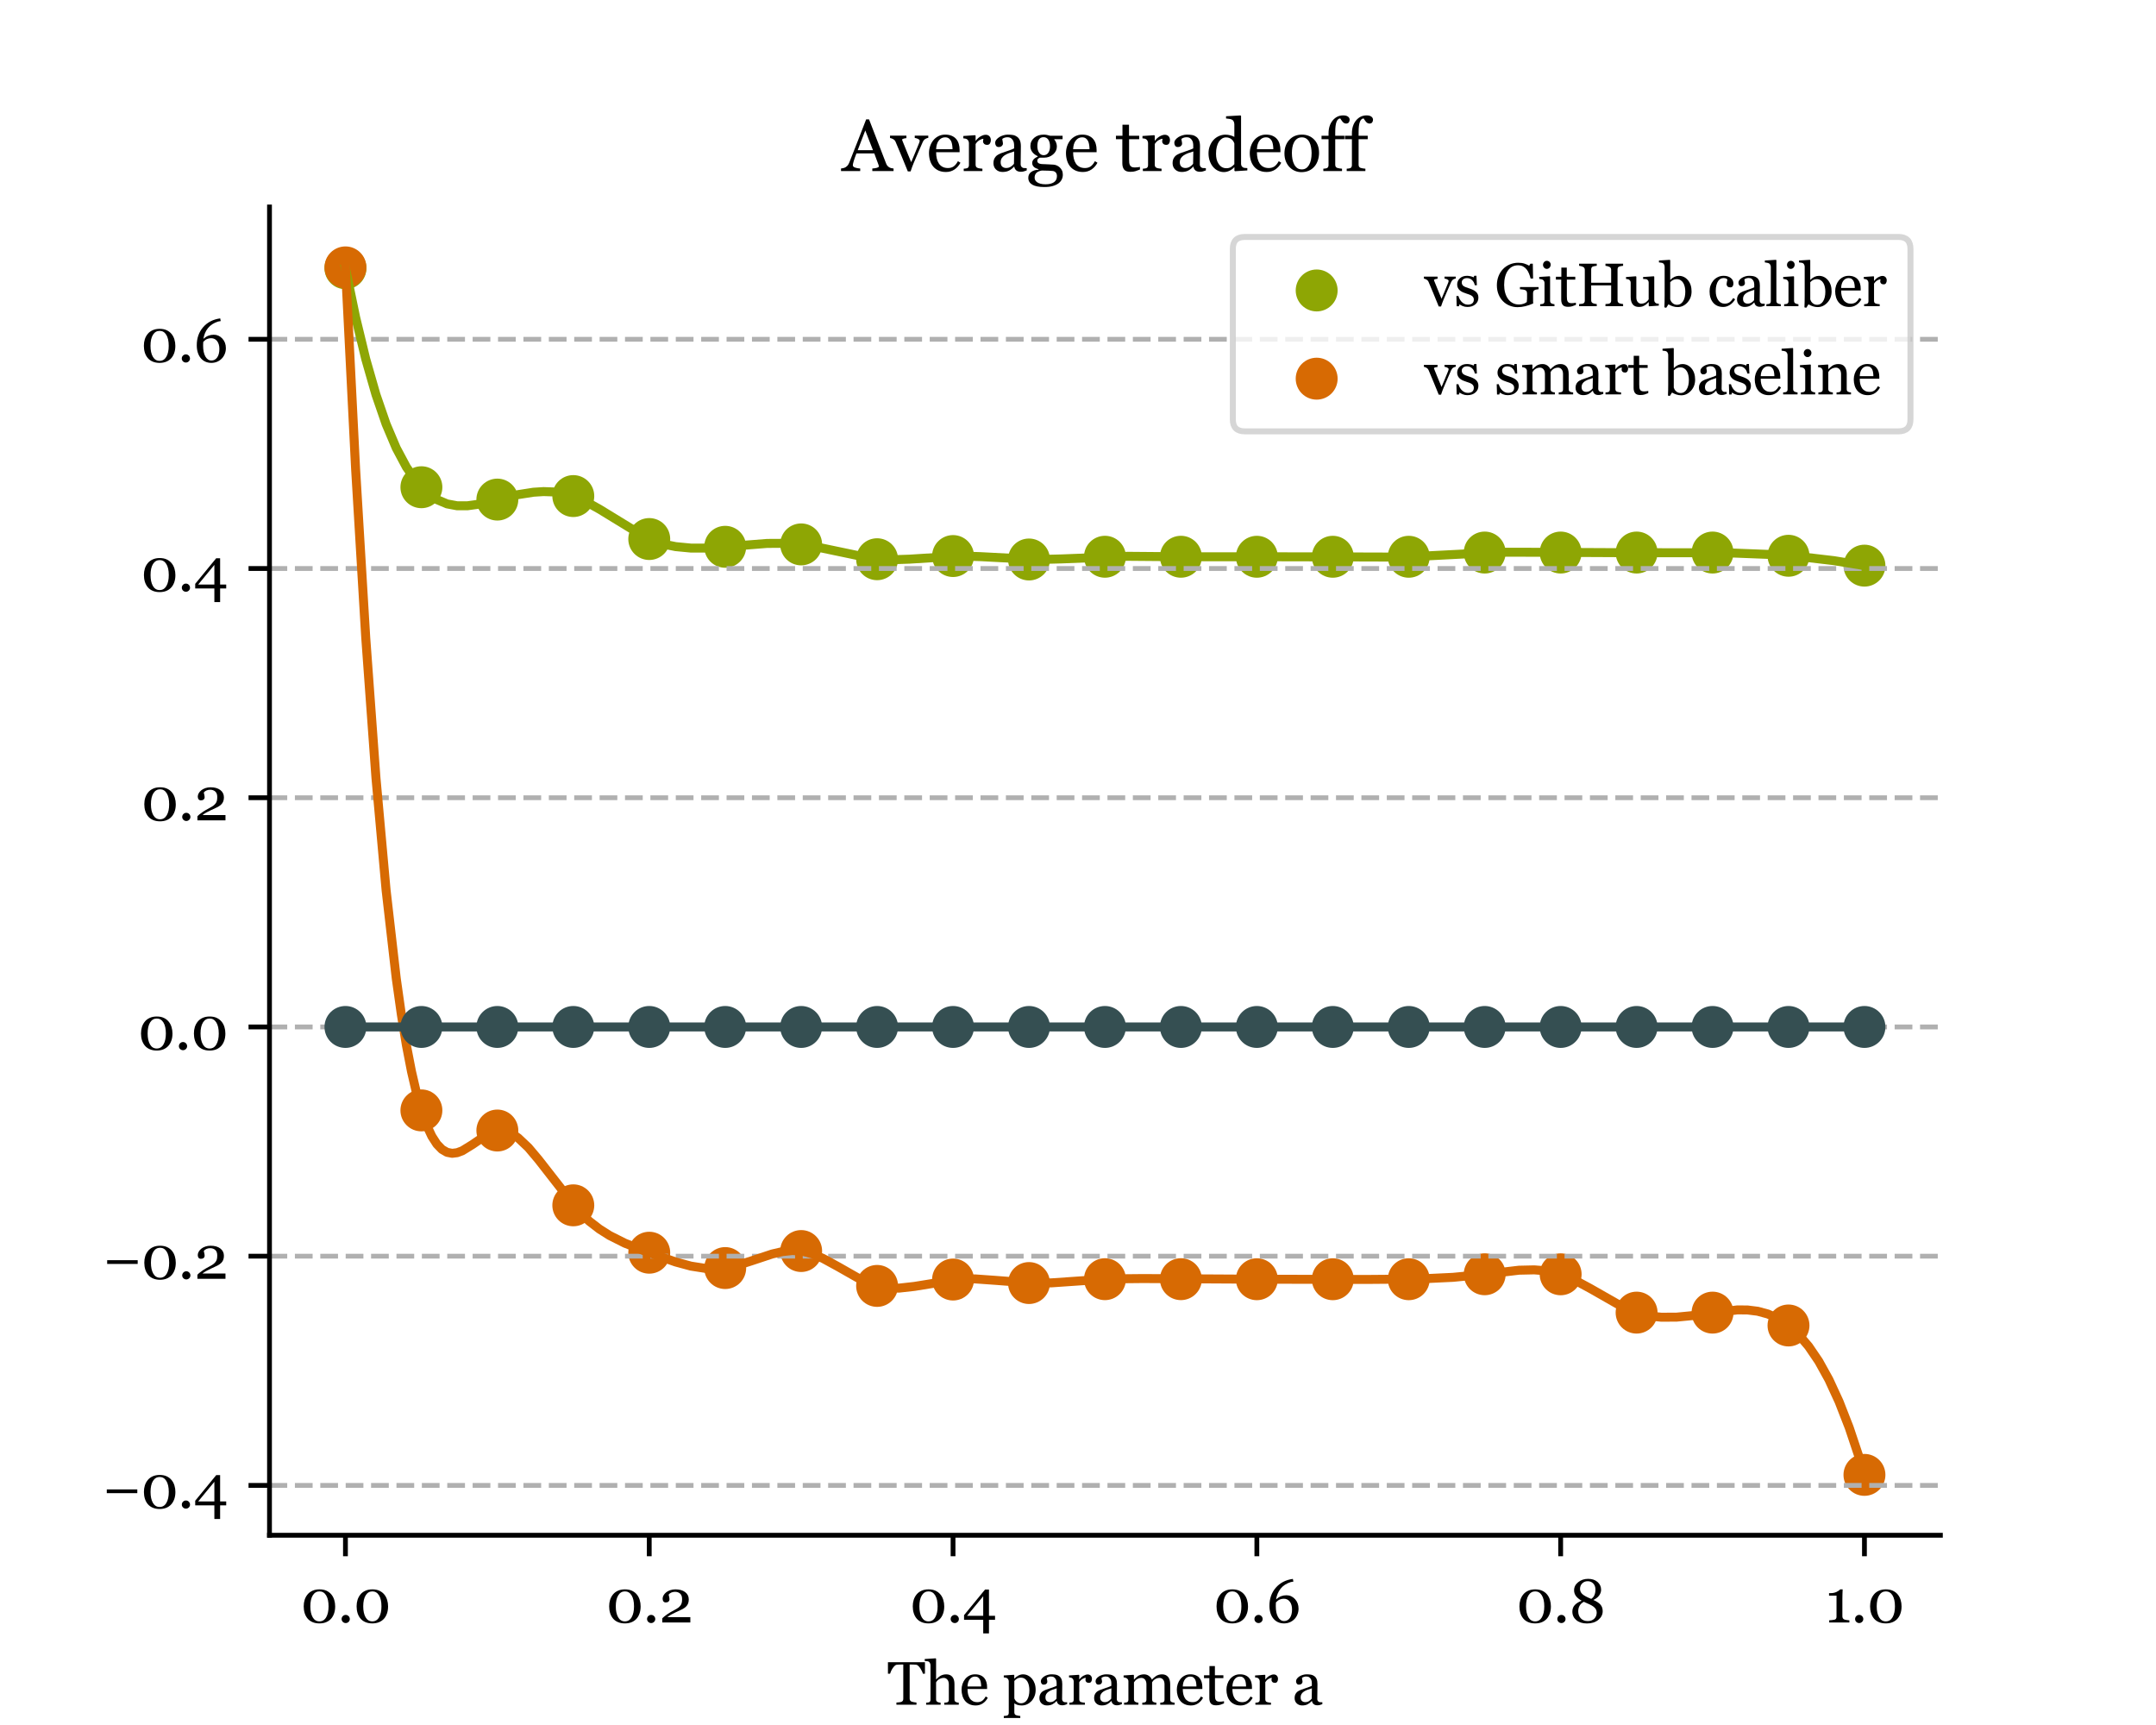 <?xml version="1.0" encoding="utf-8" standalone="no"?>
<!DOCTYPE svg PUBLIC "-//W3C//DTD SVG 1.1//EN"
  "http://www.w3.org/Graphics/SVG/1.1/DTD/svg11.dtd">
<svg xmlns:xlink="http://www.w3.org/1999/xlink" width="360pt" height="288pt" viewBox="0 0 360 288" xmlns="http://www.w3.org/2000/svg" version="1.1">
 <defs>
  <style type="text/css">*{stroke-linejoin: round; stroke-linecap: butt}</style>
 </defs>
 <g id="figure_1">
  <g id="patch_1">
   <path d="M 0 288 
L 360 288 
L 360 0 
L 0 0 
z
" style="fill: #ffffff"/>
  </g>
  <g id="axes_1">
   <g id="patch_2">
    <path d="M 45 256.32 
L 324 256.32 
L 324 34.56 
L 45 34.56 
z
" style="fill: #ffffff"/>
   </g>
   <g id="PathCollection_1">
    <defs>
     <path id="m7dd0642863" d="M 0 3 
C 0.796 3 1.559 2.684 2.121 2.121 
C 2.684 1.559 3 0.796 3 0 
C 3 -0.796 2.684 -1.559 2.121 -2.121 
C 1.559 -2.684 0.796 -3 0 -3 
C -0.796 -3 -1.559 -2.684 -2.121 -2.121 
C -2.684 -1.559 -3 -0.796 -3 0 
C -3 0.796 -2.684 1.559 -2.121 2.121 
C -1.559 2.684 -0.796 3 0 3 
z
" style="stroke: #8ea604"/>
    </defs>
    <g clip-path="url(#p9bdb9677fe)">
     <use xlink:href="#m7dd0642863" x="57.682" y="44.787" style="fill: #8ea604; stroke: #8ea604"/>
     <use xlink:href="#m7dd0642863" x="70.364" y="81.346" style="fill: #8ea604; stroke: #8ea604"/>
     <use xlink:href="#m7dd0642863" x="83.045" y="83.409" style="fill: #8ea604; stroke: #8ea604"/>
     <use xlink:href="#m7dd0642863" x="95.727" y="82.822" style="fill: #8ea604; stroke: #8ea604"/>
     <use xlink:href="#m7dd0642863" x="108.409" y="89.995" style="fill: #8ea604; stroke: #8ea604"/>
     <use xlink:href="#m7dd0642863" x="121.091" y="91.292" style="fill: #8ea604; stroke: #8ea604"/>
     <use xlink:href="#m7dd0642863" x="133.773" y="90.89" style="fill: #8ea604; stroke: #8ea604"/>
     <use xlink:href="#m7dd0642863" x="146.455" y="93.367" style="fill: #8ea604; stroke: #8ea604"/>
     <use xlink:href="#m7dd0642863" x="159.136" y="92.836" style="fill: #8ea604; stroke: #8ea604"/>
     <use xlink:href="#m7dd0642863" x="171.818" y="93.41" style="fill: #8ea604; stroke: #8ea604"/>
     <use xlink:href="#m7dd0642863" x="184.5" y="92.953" style="fill: #8ea604; stroke: #8ea604"/>
     <use xlink:href="#m7dd0642863" x="197.182" y="92.953" style="fill: #8ea604; stroke: #8ea604"/>
     <use xlink:href="#m7dd0642863" x="209.864" y="92.956" style="fill: #8ea604; stroke: #8ea604"/>
     <use xlink:href="#m7dd0642863" x="222.545" y="92.956" style="fill: #8ea604; stroke: #8ea604"/>
     <use xlink:href="#m7dd0642863" x="235.227" y="92.956" style="fill: #8ea604; stroke: #8ea604"/>
     <use xlink:href="#m7dd0642863" x="247.909" y="92.251" style="fill: #8ea604; stroke: #8ea604"/>
     <use xlink:href="#m7dd0642863" x="260.591" y="92.251" style="fill: #8ea604; stroke: #8ea604"/>
     <use xlink:href="#m7dd0642863" x="273.273" y="92.251" style="fill: #8ea604; stroke: #8ea604"/>
     <use xlink:href="#m7dd0642863" x="285.955" y="92.251" style="fill: #8ea604; stroke: #8ea604"/>
     <use xlink:href="#m7dd0642863" x="298.636" y="92.789" style="fill: #8ea604; stroke: #8ea604"/>
     <use xlink:href="#m7dd0642863" x="311.318" y="94.437" style="fill: #8ea604; stroke: #8ea604"/>
    </g>
   </g>
   <g id="PathCollection_2">
    <defs>
     <path id="m700a8c6291" d="M 0 3 
C 0.796 3 1.559 2.684 2.121 2.121 
C 2.684 1.559 3 0.796 3 0 
C 3 -0.796 2.684 -1.559 2.121 -2.121 
C 1.559 -2.684 0.796 -3 0 -3 
C -0.796 -3 -1.559 -2.684 -2.121 -2.121 
C -2.684 -1.559 -3 -0.796 -3 0 
C -3 0.796 -2.684 1.559 -2.121 2.121 
C -1.559 2.684 -0.796 3 0 3 
z
" style="stroke: #d76a03"/>
    </defs>
    <g clip-path="url(#p9bdb9677fe)">
     <use xlink:href="#m700a8c6291" x="57.682" y="44.64" style="fill: #d76a03; stroke: #d76a03"/>
     <use xlink:href="#m700a8c6291" x="70.364" y="185.388" style="fill: #d76a03; stroke: #d76a03"/>
     <use xlink:href="#m700a8c6291" x="83.045" y="188.748" style="fill: #d76a03; stroke: #d76a03"/>
     <use xlink:href="#m700a8c6291" x="95.727" y="201.237" style="fill: #d76a03; stroke: #d76a03"/>
     <use xlink:href="#m700a8c6291" x="108.409" y="209.148" style="fill: #d76a03; stroke: #d76a03"/>
     <use xlink:href="#m700a8c6291" x="121.091" y="211.71" style="fill: #d76a03; stroke: #d76a03"/>
     <use xlink:href="#m700a8c6291" x="133.773" y="208.869" style="fill: #d76a03; stroke: #d76a03"/>
     <use xlink:href="#m700a8c6291" x="146.455" y="214.691" style="fill: #d76a03; stroke: #d76a03"/>
     <use xlink:href="#m700a8c6291" x="159.136" y="213.627" style="fill: #d76a03; stroke: #d76a03"/>
     <use xlink:href="#m700a8c6291" x="171.818" y="214.212" style="fill: #d76a03; stroke: #d76a03"/>
     <use xlink:href="#m700a8c6291" x="184.5" y="213.567" style="fill: #d76a03; stroke: #d76a03"/>
     <use xlink:href="#m700a8c6291" x="197.182" y="213.565" style="fill: #d76a03; stroke: #d76a03"/>
     <use xlink:href="#m700a8c6291" x="209.864" y="213.575" style="fill: #d76a03; stroke: #d76a03"/>
     <use xlink:href="#m700a8c6291" x="222.545" y="213.575" style="fill: #d76a03; stroke: #d76a03"/>
     <use xlink:href="#m700a8c6291" x="235.227" y="213.575" style="fill: #d76a03; stroke: #d76a03"/>
     <use xlink:href="#m700a8c6291" x="247.909" y="212.746" style="fill: #d76a03; stroke: #d76a03"/>
     <use xlink:href="#m700a8c6291" x="260.591" y="212.752" style="fill: #d76a03; stroke: #d76a03"/>
     <use xlink:href="#m700a8c6291" x="273.273" y="219.151" style="fill: #d76a03; stroke: #d76a03"/>
     <use xlink:href="#m700a8c6291" x="285.955" y="219.151" style="fill: #d76a03; stroke: #d76a03"/>
     <use xlink:href="#m700a8c6291" x="298.636" y="221.297" style="fill: #d76a03; stroke: #d76a03"/>
     <use xlink:href="#m700a8c6291" x="311.318" y="246.24" style="fill: #d76a03; stroke: #d76a03"/>
    </g>
   </g>
   <g id="matplotlib.axis_1">
    <g id="xtick_1">
     <g id="line2d_1">
      <defs>
       <path id="m2fae2309b6" d="M 0 0 
L 0 3.5 
" style="stroke: #000000; stroke-width: 0.8"/>
      </defs>
      <g>
       <use xlink:href="#m2fae2309b6" x="57.682" y="256.32" style="stroke: #000000; stroke-width: 0.8"/>
      </g>
     </g>
     <g id="text_1">
      <!-- 0.0 -->
      <g transform="translate(50.197 270.879) scale(0.1 -0.1)">
       <defs>
        <path id="Georgia-30" d="M 3209 2919 
Q 3409 2678 3507 2354 
Q 3606 2031 3606 1678 
Q 3606 1253 3484 917 
Q 3363 581 3150 359 
Q 2931 131 2631 15 
Q 2331 -100 1963 -100 
Q 1559 -100 1243 34 
Q 928 169 731 403 
Q 525 647 423 973 
Q 322 1300 322 1678 
Q 322 2050 420 2362 
Q 519 2675 728 2928 
Q 928 3172 1243 3312 
Q 1559 3453 1966 3453 
Q 2394 3453 2700 3309 
Q 3006 3166 3209 2919 
z
M 2916 1678 
Q 2916 2422 2661 2831 
Q 2406 3241 1969 3241 
Q 1525 3241 1269 2831 
Q 1013 2422 1013 1678 
Q 1013 972 1258 542 
Q 1503 113 1963 113 
Q 2422 113 2669 542 
Q 2916 972 2916 1678 
z
" transform="scale(0.016)"/>
        <path id="Georgia-2e" d="M 1297 359 
Q 1297 184 1170 60 
Q 1044 -63 869 -63 
Q 694 -63 567 60 
Q 441 184 441 359 
Q 441 534 567 661 
Q 694 788 869 788 
Q 1044 788 1170 661 
Q 1297 534 1297 359 
z
" transform="scale(0.016)"/>
       </defs>
       <use xlink:href="#Georgia-30"/>
       <use xlink:href="#Georgia-2e" x="61.377"/>
       <use xlink:href="#Georgia-30" x="88.33"/>
      </g>
     </g>
    </g>
    <g id="xtick_2">
     <g id="line2d_2">
      <g>
       <use xlink:href="#m2fae2309b6" x="108.409" y="256.32" style="stroke: #000000; stroke-width: 0.8"/>
      </g>
     </g>
     <g id="text_2">
      <!-- 0.2 -->
      <g transform="translate(101.2 270.879) scale(0.1 -0.1)">
       <defs>
        <path id="Georgia-32" d="M 3272 0 
L 344 0 
L 344 425 
Q 428 522 578 642 
Q 728 763 934 903 
Q 1059 988 1234 1088 
Q 1409 1188 1631 1306 
Q 1878 1438 2011 1538 
Q 2144 1638 2253 1784 
Q 2325 1881 2369 2026 
Q 2413 2172 2413 2441 
Q 2413 2831 2203 3014 
Q 1994 3197 1666 3197 
Q 1463 3197 1281 3117 
Q 1100 3038 1009 2897 
Q 1031 2797 1064 2659 
Q 1097 2522 1097 2391 
Q 1097 2272 998 2180 
Q 900 2088 706 2088 
Q 550 2088 465 2195 
Q 381 2303 381 2484 
Q 381 2653 475 2823 
Q 569 2994 744 3138 
Q 916 3278 1169 3365 
Q 1422 3453 1716 3453 
Q 2356 3453 2732 3167 
Q 3109 2881 3109 2403 
Q 3109 2175 3042 1987 
Q 2975 1800 2825 1656 
Q 2659 1497 2437 1383 
Q 2216 1269 1759 1066 
Q 1488 944 1253 811 
Q 1019 678 869 553 
L 3272 553 
L 3272 0 
z
" transform="scale(0.016)"/>
       </defs>
       <use xlink:href="#Georgia-30"/>
       <use xlink:href="#Georgia-2e" x="61.377"/>
       <use xlink:href="#Georgia-32" x="88.33"/>
      </g>
     </g>
    </g>
    <g id="xtick_3">
     <g id="line2d_3">
      <g>
       <use xlink:href="#m2fae2309b6" x="159.136" y="256.32" style="stroke: #000000; stroke-width: 0.8"/>
      </g>
     </g>
     <g id="text_3">
      <!-- 0.4 -->
      <g transform="translate(151.895 270.879) scale(0.1 -0.1)">
       <defs>
        <path id="Georgia-34" d="M 3388 281 
L 2753 281 
L 2753 -1141 
L 2153 -1141 
L 2153 281 
L 153 281 
L 153 763 
L 2344 3434 
L 2753 3434 
L 2753 691 
L 3388 691 
L 3388 281 
z
M 2153 691 
L 2153 2738 
L 466 691 
L 2153 691 
z
" transform="scale(0.016)"/>
       </defs>
       <use xlink:href="#Georgia-30"/>
       <use xlink:href="#Georgia-2e" x="61.377"/>
       <use xlink:href="#Georgia-34" x="88.33"/>
      </g>
     </g>
    </g>
    <g id="xtick_4">
     <g id="line2d_4">
      <g>
       <use xlink:href="#m2fae2309b6" x="209.864" y="256.32" style="stroke: #000000; stroke-width: 0.8"/>
      </g>
     </g>
     <g id="text_4">
      <!-- 0.6 -->
      <g transform="translate(202.618 270.879) scale(0.1 -0.1)">
       <defs>
        <path id="Georgia-36" d="M 3359 1441 
Q 3359 1116 3242 831 
Q 3125 547 2928 347 
Q 2700 119 2423 9 
Q 2147 -100 1847 -100 
Q 1500 -100 1219 28 
Q 938 156 741 391 
Q 541 628 431 972 
Q 322 1316 322 1744 
Q 322 2859 986 3625 
Q 1650 4391 2766 4544 
L 2822 4263 
L 2541 4213 
Q 1863 3994 1492 3531 
Q 1122 3069 1013 2409 
Q 1281 2644 1543 2741 
Q 1806 2838 2097 2838 
Q 2619 2838 2989 2438 
Q 3359 2038 3359 1441 
z
M 2681 1356 
Q 2681 1863 2448 2169 
Q 2216 2475 1825 2475 
Q 1591 2475 1389 2387 
Q 1188 2300 1000 2094 
Q 997 2056 990 1920 
Q 984 1784 984 1706 
Q 984 975 1223 561 
Q 1463 147 1853 147 
Q 2225 147 2453 470 
Q 2681 794 2681 1356 
z
" transform="scale(0.016)"/>
       </defs>
       <use xlink:href="#Georgia-30"/>
       <use xlink:href="#Georgia-2e" x="61.377"/>
       <use xlink:href="#Georgia-36" x="88.33"/>
      </g>
     </g>
    </g>
    <g id="xtick_5">
     <g id="line2d_5">
      <g>
       <use xlink:href="#m2fae2309b6" x="260.591" y="256.32" style="stroke: #000000; stroke-width: 0.8"/>
      </g>
     </g>
     <g id="text_5">
      <!-- 0.8 -->
      <g transform="translate(253.193 270.879) scale(0.1 -0.1)">
       <defs>
        <path id="Georgia-38" d="M 3491 1175 
Q 3491 650 3037 272 
Q 2584 -106 1847 -106 
Q 1156 -106 740 241 
Q 325 588 325 1134 
Q 325 1538 570 1808 
Q 816 2078 1297 2266 
Q 900 2488 703 2753 
Q 506 3019 506 3353 
Q 506 3863 939 4206 
Q 1372 4550 1975 4550 
Q 2578 4550 2951 4225 
Q 3325 3900 3325 3409 
Q 3325 3094 3119 2811 
Q 2913 2528 2513 2347 
Q 3031 2125 3261 1856 
Q 3491 1588 3491 1175 
z
M 2734 3444 
Q 2734 3825 2507 4064 
Q 2281 4303 1928 4303 
Q 1575 4303 1350 4073 
Q 1125 3844 1125 3503 
Q 1125 3175 1381 2947 
Q 1638 2719 2294 2459 
Q 2528 2609 2631 2856 
Q 2734 3103 2734 3444 
z
M 2866 1028 
Q 2866 1225 2781 1373 
Q 2697 1522 2538 1644 
Q 2384 1763 2111 1892 
Q 1838 2022 1519 2156 
Q 1219 1994 1078 1742 
Q 938 1491 938 1169 
Q 938 709 1208 426 
Q 1478 144 1928 144 
Q 2359 144 2612 394 
Q 2866 644 2866 1028 
z
" transform="scale(0.016)"/>
       </defs>
       <use xlink:href="#Georgia-30"/>
       <use xlink:href="#Georgia-2e" x="61.377"/>
       <use xlink:href="#Georgia-38" x="88.33"/>
      </g>
     </g>
    </g>
    <g id="xtick_6">
     <g id="line2d_6">
      <g>
       <use xlink:href="#m2fae2309b6" x="311.318" y="256.32" style="stroke: #000000; stroke-width: 0.8"/>
      </g>
     </g>
     <g id="text_6">
      <!-- 1.0 -->
      <g transform="translate(304.753 270.879) scale(0.1 -0.1)">
       <defs>
        <path id="Georgia-31" d="M 2528 0 
L 422 0 
L 422 222 
Q 516 228 714 248 
Q 913 269 988 291 
Q 1084 322 1136 392 
Q 1188 463 1188 603 
L 1188 2797 
L 409 2797 
L 409 3059 
L 581 3059 
Q 919 3059 1186 3184 
Q 1453 3309 1569 3453 
L 1828 3453 
Q 1819 3250 1809 2978 
Q 1800 2706 1800 2491 
L 1800 638 
Q 1800 528 1848 442 
Q 1897 356 1988 316 
Q 2069 281 2253 253 
Q 2438 225 2528 222 
L 2528 0 
z
" transform="scale(0.016)"/>
       </defs>
       <use xlink:href="#Georgia-31"/>
       <use xlink:href="#Georgia-2e" x="42.969"/>
       <use xlink:href="#Georgia-30" x="69.922"/>
      </g>
     </g>
    </g>
    <g id="text_7">
     <!-- The parameter a -->
     <g transform="translate(148.191 284.608) scale(0.1 -0.1)">
      <defs>
       <path id="Georgia-54" d="M 3909 3231 
L 3694 3231 
Q 3666 3344 3592 3498 
Q 3519 3653 3428 3791 
Q 3334 3934 3223 4042 
Q 3113 4150 3009 4166 
Q 2913 4178 2766 4184 
Q 2619 4191 2494 4191 
L 2313 4191 
L 2313 644 
Q 2313 541 2356 455 
Q 2400 369 2509 322 
Q 2566 300 2745 262 
Q 2925 225 3025 222 
L 3025 0 
L 931 0 
L 931 222 
Q 1019 228 1198 247 
Q 1378 266 1447 294 
Q 1550 334 1598 411 
Q 1647 488 1647 616 
L 1647 4191 
L 1466 4191 
Q 1369 4191 1225 4186 
Q 1081 4181 950 4166 
Q 847 4153 736 4042 
Q 625 3931 531 3791 
Q 438 3650 366 3492 
Q 294 3334 266 3231 
L 47 3231 
L 47 4434 
L 3909 4434 
L 3909 3231 
z
" transform="scale(0.016)"/>
       <path id="Georgia-68" d="M 3572 0 
L 2059 0 
L 2059 206 
Q 2131 213 2218 219 
Q 2306 225 2363 244 
Q 2450 272 2492 342 
Q 2534 413 2534 525 
L 2534 2109 
Q 2534 2438 2379 2616 
Q 2225 2794 2003 2794 
Q 1841 2794 1702 2742 
Q 1563 2691 1453 2616 
Q 1347 2538 1290 2459 
Q 1234 2381 1203 2328 
L 1203 556 
Q 1203 450 1245 381 
Q 1288 313 1375 275 
Q 1444 244 1517 228 
Q 1591 213 1678 206 
L 1678 0 
L 166 0 
L 166 206 
Q 238 213 316 220 
Q 394 228 447 244 
Q 534 272 578 342 
Q 622 413 622 525 
L 622 4113 
Q 622 4219 573 4325 
Q 525 4431 447 4484 
Q 391 4525 248 4542 
Q 106 4559 19 4566 
L 19 4766 
L 1159 4838 
L 1203 4791 
L 1203 2641 
L 1216 2641 
Q 1319 2744 1403 2823 
Q 1488 2903 1625 2991 
Q 1744 3066 1905 3116 
Q 2066 3166 2266 3166 
Q 2678 3166 2900 2905 
Q 3122 2644 3122 2153 
L 3122 550 
Q 3122 441 3161 373 
Q 3200 306 3291 269 
Q 3363 241 3420 227 
Q 3478 213 3572 206 
L 3572 0 
z
" transform="scale(0.016)"/>
       <path id="Georgia-65" d="M 2963 725 
Q 2769 356 2444 137 
Q 2119 -81 1697 -81 
Q 1325 -81 1045 50 
Q 766 181 584 406 
Q 403 631 314 931 
Q 225 1231 225 1566 
Q 225 1866 320 2155 
Q 416 2444 600 2675 
Q 778 2897 1042 3033 
Q 1306 3169 1634 3169 
Q 1972 3169 2212 3062 
Q 2453 2956 2603 2772 
Q 2747 2597 2817 2359 
Q 2888 2122 2888 1844 
L 2888 1638 
L 847 1638 
Q 847 1334 905 1087 
Q 963 841 1088 653 
Q 1209 472 1406 367 
Q 1603 263 1875 263 
Q 2153 263 2354 392 
Q 2556 522 2744 859 
L 2963 725 
z
M 2272 1900 
Q 2272 2075 2242 2275 
Q 2213 2475 2147 2609 
Q 2075 2753 1950 2843 
Q 1825 2934 1628 2934 
Q 1300 2934 1083 2661 
Q 866 2388 847 1900 
L 2272 1900 
z
" transform="scale(0.016)"/>
       <path id="Georgia-20" transform="scale(0.016)"/>
       <path id="Georgia-70" d="M 3041 2716 
Q 3225 2497 3326 2208 
Q 3428 1919 3428 1547 
Q 3428 1181 3306 879 
Q 3184 578 2984 366 
Q 2775 150 2519 34 
Q 2263 -81 1975 -81 
Q 1697 -81 1519 -18 
Q 1341 44 1228 128 
L 1203 128 
L 1203 -797 
Q 1203 -909 1247 -984 
Q 1291 -1059 1381 -1094 
Q 1456 -1122 1595 -1148 
Q 1734 -1175 1825 -1178 
L 1825 -1388 
L 103 -1388 
L 103 -1178 
Q 200 -1172 290 -1162 
Q 381 -1153 453 -1131 
Q 547 -1100 584 -1022 
Q 622 -944 622 -838 
L 622 2441 
Q 622 2534 575 2621 
Q 528 2709 453 2763 
Q 397 2800 297 2820 
Q 197 2841 103 2847 
L 103 3050 
L 1153 3119 
L 1197 3081 
L 1197 2734 
L 1222 2728 
Q 1384 2916 1625 3041 
Q 1866 3166 2103 3166 
Q 2391 3166 2630 3044 
Q 2869 2922 3041 2716 
z
M 2531 500 
Q 2656 694 2715 950 
Q 2775 1206 2775 1522 
Q 2775 1753 2725 1993 
Q 2675 2234 2569 2413 
Q 2463 2594 2291 2706 
Q 2119 2819 1878 2819 
Q 1647 2819 1484 2717 
Q 1322 2616 1203 2475 
L 1203 653 
Q 1231 569 1295 478 
Q 1359 388 1438 322 
Q 1534 244 1646 195 
Q 1759 147 1922 147 
Q 2097 147 2259 239 
Q 2422 331 2531 500 
z
" transform="scale(0.016)"/>
       <path id="Georgia-61" d="M 3144 56 
Q 2997 3 2886 -30 
Q 2775 -63 2634 -63 
Q 2391 -63 2245 51 
Q 2100 166 2059 384 
L 2041 384 
Q 1838 159 1605 40 
Q 1372 -78 1044 -78 
Q 697 -78 473 134 
Q 250 347 250 691 
Q 250 869 300 1009 
Q 350 1150 450 1263 
Q 528 1356 656 1429 
Q 784 1503 897 1547 
Q 1038 1600 1467 1744 
Q 1897 1888 2047 1969 
L 2047 2278 
Q 2047 2319 2030 2434 
Q 2013 2550 1956 2653 
Q 1894 2769 1780 2855 
Q 1666 2941 1456 2941 
Q 1313 2941 1189 2892 
Q 1066 2844 1016 2791 
Q 1016 2728 1045 2606 
Q 1075 2484 1075 2381 
Q 1075 2272 976 2181 
Q 878 2091 703 2091 
Q 547 2091 473 2202 
Q 400 2313 400 2450 
Q 400 2594 501 2725 
Q 603 2856 766 2959 
Q 906 3047 1106 3108 
Q 1306 3169 1497 3169 
Q 1759 3169 1954 3133 
Q 2150 3097 2309 2978 
Q 2469 2863 2551 2664 
Q 2634 2466 2634 2153 
Q 2634 1706 2625 1361 
Q 2616 1016 2616 606 
Q 2616 484 2658 412 
Q 2700 341 2788 291 
Q 2834 263 2936 259 
Q 3038 256 3144 256 
L 3144 56 
z
M 2053 1706 
Q 1788 1628 1588 1553 
Q 1388 1478 1216 1366 
Q 1059 1259 968 1114 
Q 878 969 878 769 
Q 878 509 1014 387 
Q 1150 266 1359 266 
Q 1581 266 1750 373 
Q 1919 481 2034 628 
L 2053 1706 
z
" transform="scale(0.016)"/>
       <path id="Georgia-72" d="M 2584 2684 
Q 2584 2525 2506 2401 
Q 2428 2278 2266 2278 
Q 2091 2278 1998 2368 
Q 1906 2459 1906 2569 
Q 1906 2638 1917 2694 
Q 1928 2750 1938 2806 
Q 1791 2806 1594 2687 
Q 1397 2569 1259 2350 
L 1259 556 
Q 1259 447 1301 378 
Q 1344 309 1434 275 
Q 1513 244 1636 228 
Q 1759 213 1850 206 
L 1850 0 
L 225 0 
L 225 206 
Q 297 213 373 219 
Q 450 225 506 244 
Q 594 272 636 342 
Q 678 413 678 525 
L 678 2428 
Q 678 2525 633 2619 
Q 588 2713 506 2769 
Q 447 2806 365 2823 
Q 284 2841 191 2847 
L 191 3050 
L 1216 3119 
L 1259 3075 
L 1259 2641 
L 1275 2641 
Q 1469 2894 1706 3025 
Q 1944 3156 2141 3156 
Q 2338 3156 2461 3028 
Q 2584 2900 2584 2684 
z
" transform="scale(0.016)"/>
       <path id="Georgia-6d" d="M 5503 0 
L 4000 0 
L 4000 206 
Q 4072 213 4145 219 
Q 4219 225 4275 244 
Q 4363 272 4405 342 
Q 4447 413 4447 525 
L 4447 2116 
Q 4447 2441 4298 2617 
Q 4150 2794 3928 2794 
Q 3775 2794 3640 2747 
Q 3506 2700 3394 2616 
Q 3303 2547 3242 2467 
Q 3181 2388 3150 2334 
L 3150 556 
Q 3150 447 3187 376 
Q 3225 306 3316 269 
Q 3388 241 3445 227 
Q 3503 213 3597 206 
L 3597 0 
L 2125 0 
L 2125 206 
Q 2197 213 2264 219 
Q 2331 225 2388 244 
Q 2475 272 2517 342 
Q 2559 413 2559 525 
L 2559 2116 
Q 2559 2441 2411 2617 
Q 2263 2794 2041 2794 
Q 1888 2794 1753 2745 
Q 1619 2697 1506 2613 
Q 1416 2544 1353 2458 
Q 1291 2372 1259 2328 
L 1259 563 
Q 1259 456 1303 384 
Q 1347 313 1434 275 
Q 1500 244 1569 228 
Q 1638 213 1722 206 
L 1722 0 
L 225 0 
L 225 206 
Q 297 213 373 219 
Q 450 225 506 244 
Q 594 272 636 342 
Q 678 413 678 525 
L 678 2441 
Q 678 2541 633 2620 
Q 588 2700 506 2756 
Q 447 2794 359 2817 
Q 272 2841 178 2847 
L 178 3050 
L 1209 3119 
L 1253 3075 
L 1253 2634 
L 1275 2634 
Q 1353 2713 1465 2819 
Q 1578 2925 1675 2991 
Q 1784 3066 1948 3116 
Q 2113 3166 2303 3166 
Q 2603 3166 2818 3005 
Q 3034 2844 3128 2616 
Q 3241 2725 3327 2808 
Q 3413 2891 3553 2984 
Q 3672 3066 3833 3116 
Q 3994 3166 4191 3166 
Q 4581 3166 4809 2909 
Q 5038 2653 5038 2122 
L 5038 556 
Q 5038 447 5075 376 
Q 5113 306 5203 269 
Q 5275 241 5345 227 
Q 5416 213 5503 206 
L 5503 0 
z
" transform="scale(0.016)"/>
       <path id="Georgia-74" d="M 2128 134 
Q 1925 50 1744 -8 
Q 1563 -66 1300 -66 
Q 913 -66 755 129 
Q 597 325 597 681 
L 597 2769 
L 41 2769 
L 41 3069 
L 609 3069 
L 609 4028 
L 1178 4028 
L 1178 3069 
L 2063 3069 
L 2063 2769 
L 1184 2769 
L 1184 1047 
Q 1184 853 1198 723 
Q 1213 594 1266 497 
Q 1316 406 1416 359 
Q 1516 313 1684 313 
Q 1763 313 1914 327 
Q 2066 341 2128 363 
L 2128 134 
z
" transform="scale(0.016)"/>
      </defs>
      <use xlink:href="#Georgia-54"/>
      <use xlink:href="#Georgia-68" x="61.865"/>
      <use xlink:href="#Georgia-65" x="120.068"/>
      <use xlink:href="#Georgia-20" x="168.408"/>
      <use xlink:href="#Georgia-70" x="192.529"/>
      <use xlink:href="#Georgia-61" x="249.658"/>
      <use xlink:href="#Georgia-72" x="300.049"/>
      <use xlink:href="#Georgia-61" x="341.016"/>
      <use xlink:href="#Georgia-6d" x="391.406"/>
      <use xlink:href="#Georgia-65" x="479.492"/>
      <use xlink:href="#Georgia-74" x="527.832"/>
      <use xlink:href="#Georgia-65" x="562.354"/>
      <use xlink:href="#Georgia-72" x="610.693"/>
      <use xlink:href="#Georgia-20" x="651.66"/>
      <use xlink:href="#Georgia-61" x="675.781"/>
     </g>
    </g>
   </g>
   <g id="matplotlib.axis_2">
    <g id="ytick_1">
     <g id="line2d_7">
      <path d="M 45 247.997 
L 324 247.997 
" clip-path="url(#p9bdb9677fe)" style="fill: none; stroke-dasharray: 2.96,1.28; stroke-dashoffset: 0; stroke: #b0b0b0; stroke-width: 0.8"/>
     </g>
     <g id="line2d_8">
      <defs>
       <path id="me4c67de5e0" d="M 0 0 
L -3.5 0 
" style="stroke: #000000; stroke-width: 0.8"/>
      </defs>
      <g>
       <use xlink:href="#me4c67de5e0" x="45" y="247.997" style="stroke: #000000; stroke-width: 0.8"/>
      </g>
     </g>
     <g id="text_8">
      <!-- −0.4 -->
      <g transform="translate(17.086 251.777) scale(0.1 -0.1)">
       <defs>
        <path id="Georgia-2212" d="M 3650 1553 
L 466 1553 
L 466 1944 
L 3650 1944 
L 3650 1553 
z
" transform="scale(0.016)"/>
       </defs>
       <use xlink:href="#Georgia-2212"/>
       <use xlink:href="#Georgia-30" x="64.307"/>
       <use xlink:href="#Georgia-2e" x="125.684"/>
       <use xlink:href="#Georgia-34" x="152.637"/>
      </g>
     </g>
    </g>
    <g id="ytick_2">
     <g id="line2d_9">
      <path d="M 45 209.727 
L 324 209.727 
" clip-path="url(#p9bdb9677fe)" style="fill: none; stroke-dasharray: 2.96,1.28; stroke-dashoffset: 0; stroke: #b0b0b0; stroke-width: 0.8"/>
     </g>
     <g id="line2d_10">
      <g>
       <use xlink:href="#me4c67de5e0" x="45" y="209.727" style="stroke: #000000; stroke-width: 0.8"/>
      </g>
     </g>
     <g id="text_9">
      <!-- −0.2 -->
      <g transform="translate(17.15 213.507) scale(0.1 -0.1)">
       <use xlink:href="#Georgia-2212"/>
       <use xlink:href="#Georgia-30" x="64.307"/>
       <use xlink:href="#Georgia-2e" x="125.684"/>
       <use xlink:href="#Georgia-32" x="152.637"/>
      </g>
     </g>
    </g>
    <g id="ytick_3">
     <g id="line2d_11">
      <path d="M 45 171.457 
L 324 171.457 
" clip-path="url(#p9bdb9677fe)" style="fill: none; stroke-dasharray: 2.96,1.28; stroke-dashoffset: 0; stroke: #b0b0b0; stroke-width: 0.8"/>
     </g>
     <g id="line2d_12">
      <g>
       <use xlink:href="#me4c67de5e0" x="45" y="171.457" style="stroke: #000000; stroke-width: 0.8"/>
      </g>
     </g>
     <g id="text_10">
      <!-- 0.0 -->
      <g transform="translate(23.03 175.236) scale(0.1 -0.1)">
       <use xlink:href="#Georgia-30"/>
       <use xlink:href="#Georgia-2e" x="61.377"/>
       <use xlink:href="#Georgia-30" x="88.33"/>
      </g>
     </g>
    </g>
    <g id="ytick_4">
     <g id="line2d_13">
      <path d="M 45 133.186 
L 324 133.186 
" clip-path="url(#p9bdb9677fe)" style="fill: none; stroke-dasharray: 2.96,1.28; stroke-dashoffset: 0; stroke: #b0b0b0; stroke-width: 0.8"/>
     </g>
     <g id="line2d_14">
      <g>
       <use xlink:href="#me4c67de5e0" x="45" y="133.186" style="stroke: #000000; stroke-width: 0.8"/>
      </g>
     </g>
     <g id="text_11">
      <!-- 0.2 -->
      <g transform="translate(23.581 136.966) scale(0.1 -0.1)">
       <use xlink:href="#Georgia-30"/>
       <use xlink:href="#Georgia-2e" x="61.377"/>
       <use xlink:href="#Georgia-32" x="88.33"/>
      </g>
     </g>
    </g>
    <g id="ytick_5">
     <g id="line2d_15">
      <path d="M 45 94.916 
L 324 94.916 
" clip-path="url(#p9bdb9677fe)" style="fill: none; stroke-dasharray: 2.96,1.28; stroke-dashoffset: 0; stroke: #b0b0b0; stroke-width: 0.8"/>
     </g>
     <g id="line2d_16">
      <g>
       <use xlink:href="#me4c67de5e0" x="45" y="94.916" style="stroke: #000000; stroke-width: 0.8"/>
      </g>
     </g>
     <g id="text_12">
      <!-- 0.4 -->
      <g transform="translate(23.517 98.696) scale(0.1 -0.1)">
       <use xlink:href="#Georgia-30"/>
       <use xlink:href="#Georgia-2e" x="61.377"/>
       <use xlink:href="#Georgia-34" x="88.33"/>
      </g>
     </g>
    </g>
    <g id="ytick_6">
     <g id="line2d_17">
      <path d="M 45 56.646 
L 324 56.646 
" clip-path="url(#p9bdb9677fe)" style="fill: none; stroke-dasharray: 2.96,1.28; stroke-dashoffset: 0; stroke: #b0b0b0; stroke-width: 0.8"/>
     </g>
     <g id="line2d_18">
      <g>
       <use xlink:href="#me4c67de5e0" x="45" y="56.646" style="stroke: #000000; stroke-width: 0.8"/>
      </g>
     </g>
     <g id="text_13">
      <!-- 0.6 -->
      <g transform="translate(23.508 60.426) scale(0.1 -0.1)">
       <use xlink:href="#Georgia-30"/>
       <use xlink:href="#Georgia-2e" x="61.377"/>
       <use xlink:href="#Georgia-36" x="88.33"/>
      </g>
     </g>
    </g>
   </g>
   <g id="line2d_19">
    <path d="M 57.682 44.787 
L 59.378 52.957 
L 61.075 59.96 
L 62.772 65.879 
L 64.468 70.799 
L 66.165 74.807 
L 67.861 77.987 
L 69.558 80.424 
L 71.254 82.203 
L 72.951 83.409 
L 74.647 84.128 
L 76.344 84.444 
L 78.041 84.443 
L 79.737 84.21 
L 82.282 83.61 
L 86.523 82.579 
L 89.068 82.18 
L 90.765 82.074 
L 92.461 82.131 
L 94.158 82.385 
L 95.855 82.867 
L 97.551 83.59 
L 100.096 85.01 
L 107.73 89.683 
L 109.427 90.401 
L 111.124 90.919 
L 112.82 91.261 
L 115.365 91.505 
L 117.91 91.503 
L 122.151 91.198 
L 128.089 90.728 
L 131.482 90.709 
L 134.027 90.922 
L 136.572 91.362 
L 145.903 93.31 
L 148.448 93.467 
L 151.841 93.357 
L 160.324 92.822 
L 163.717 92.935 
L 173.048 93.424 
L 177.29 93.314 
L 188.317 92.879 
L 197.648 92.957 
L 210.373 92.953 
L 224.793 92.983 
L 233.276 93.008 
L 238.366 92.806 
L 250.242 92.192 
L 257.028 92.207 
L 269.752 92.27 
L 288.415 92.296 
L 295.201 92.558 
L 301.139 93.008 
L 306.228 93.606 
L 311.318 94.437 
L 311.318 94.437 
" clip-path="url(#p9bdb9677fe)" style="fill: none; stroke: #8ea604; stroke-width: 1.5; stroke-linecap: square"/>
   </g>
   <g id="line2d_20">
    <path d="M 57.682 44.64 
L 59.378 78.296 
L 61.075 106.539 
L 62.772 129.827 
L 64.468 148.615 
L 66.165 163.36 
L 67.013 169.358 
L 67.861 174.516 
L 68.709 178.892 
L 69.558 182.541 
L 70.406 185.522 
L 71.254 187.891 
L 72.103 189.705 
L 72.951 191.021 
L 73.799 191.897 
L 74.647 192.388 
L 75.496 192.553 
L 76.344 192.448 
L 77.192 192.13 
L 78.889 191.085 
L 81.434 189.345 
L 82.282 188.948 
L 83.13 188.737 
L 83.979 188.751 
L 84.827 188.98 
L 85.675 189.399 
L 86.523 189.989 
L 88.22 191.588 
L 89.917 193.602 
L 96.703 202.302 
L 98.399 203.895 
L 100.096 205.204 
L 101.792 206.278 
L 104.337 207.556 
L 107.73 208.898 
L 112.82 210.697 
L 115.365 211.385 
L 117.91 211.785 
L 119.606 211.837 
L 121.303 211.677 
L 123 211.302 
L 125.544 210.487 
L 128.938 209.361 
L 130.634 208.964 
L 132.331 208.786 
L 134.027 208.91 
L 135.724 209.373 
L 137.42 210.102 
L 139.965 211.492 
L 143.358 213.422 
L 145.055 214.213 
L 146.751 214.767 
L 148.448 215.033 
L 150.145 215.057 
L 152.689 214.774 
L 160.324 213.535 
L 162.869 213.526 
L 166.262 213.767 
L 172.2 214.223 
L 175.593 214.18 
L 180.683 213.83 
L 185.772 213.513 
L 190.862 213.463 
L 210.373 213.573 
L 228.187 213.612 
L 236.669 213.542 
L 242.607 213.26 
L 247.697 212.772 
L 253.635 212.069 
L 256.18 212.012 
L 257.876 212.146 
L 259.573 212.461 
L 261.27 212.992 
L 262.966 213.732 
L 265.511 215.105 
L 270.601 218.007 
L 272.297 218.788 
L 273.994 219.372 
L 275.69 219.738 
L 277.387 219.917 
L 279.932 219.906 
L 282.477 219.661 
L 290.111 218.694 
L 291.808 218.71 
L 293.504 218.923 
L 295.201 219.384 
L 296.897 220.147 
L 298.594 221.264 
L 300.291 222.787 
L 301.987 224.77 
L 303.684 227.265 
L 305.38 230.325 
L 307.077 234.001 
L 308.773 238.348 
L 310.47 243.418 
L 311.318 246.24 
L 311.318 246.24 
" clip-path="url(#p9bdb9677fe)" style="fill: none; stroke: #d76a03; stroke-width: 1.5; stroke-linecap: square"/>
   </g>
   <g id="line2d_21">
    <path d="M 57.682 171.457 
L 70.364 171.457 
L 83.045 171.457 
L 95.727 171.457 
L 108.409 171.457 
L 121.091 171.457 
L 133.773 171.457 
L 146.455 171.457 
L 159.136 171.457 
L 171.818 171.457 
L 184.5 171.457 
L 197.182 171.457 
L 209.864 171.457 
L 222.545 171.457 
L 235.227 171.457 
L 247.909 171.457 
L 260.591 171.457 
L 273.273 171.457 
L 285.955 171.457 
L 298.636 171.457 
L 311.318 171.457 
" clip-path="url(#p9bdb9677fe)" style="fill: none; stroke: #354f52; stroke-width: 1.5; stroke-linecap: square"/>
    <defs>
     <path id="md6fa60bd86" d="M 0 3 
C 0.796 3 1.559 2.684 2.121 2.121 
C 2.684 1.559 3 0.796 3 0 
C 3 -0.796 2.684 -1.559 2.121 -2.121 
C 1.559 -2.684 0.796 -3 0 -3 
C -0.796 -3 -1.559 -2.684 -2.121 -2.121 
C -2.684 -1.559 -3 -0.796 -3 0 
C -3 0.796 -2.684 1.559 -2.121 2.121 
C -1.559 2.684 -0.796 3 0 3 
z
" style="stroke: #354f52"/>
    </defs>
    <g clip-path="url(#p9bdb9677fe)">
     <use xlink:href="#md6fa60bd86" x="57.682" y="171.457" style="fill: #354f52; stroke: #354f52"/>
     <use xlink:href="#md6fa60bd86" x="70.364" y="171.457" style="fill: #354f52; stroke: #354f52"/>
     <use xlink:href="#md6fa60bd86" x="83.045" y="171.457" style="fill: #354f52; stroke: #354f52"/>
     <use xlink:href="#md6fa60bd86" x="95.727" y="171.457" style="fill: #354f52; stroke: #354f52"/>
     <use xlink:href="#md6fa60bd86" x="108.409" y="171.457" style="fill: #354f52; stroke: #354f52"/>
     <use xlink:href="#md6fa60bd86" x="121.091" y="171.457" style="fill: #354f52; stroke: #354f52"/>
     <use xlink:href="#md6fa60bd86" x="133.773" y="171.457" style="fill: #354f52; stroke: #354f52"/>
     <use xlink:href="#md6fa60bd86" x="146.455" y="171.457" style="fill: #354f52; stroke: #354f52"/>
     <use xlink:href="#md6fa60bd86" x="159.136" y="171.457" style="fill: #354f52; stroke: #354f52"/>
     <use xlink:href="#md6fa60bd86" x="171.818" y="171.457" style="fill: #354f52; stroke: #354f52"/>
     <use xlink:href="#md6fa60bd86" x="184.5" y="171.457" style="fill: #354f52; stroke: #354f52"/>
     <use xlink:href="#md6fa60bd86" x="197.182" y="171.457" style="fill: #354f52; stroke: #354f52"/>
     <use xlink:href="#md6fa60bd86" x="209.864" y="171.457" style="fill: #354f52; stroke: #354f52"/>
     <use xlink:href="#md6fa60bd86" x="222.545" y="171.457" style="fill: #354f52; stroke: #354f52"/>
     <use xlink:href="#md6fa60bd86" x="235.227" y="171.457" style="fill: #354f52; stroke: #354f52"/>
     <use xlink:href="#md6fa60bd86" x="247.909" y="171.457" style="fill: #354f52; stroke: #354f52"/>
     <use xlink:href="#md6fa60bd86" x="260.591" y="171.457" style="fill: #354f52; stroke: #354f52"/>
     <use xlink:href="#md6fa60bd86" x="273.273" y="171.457" style="fill: #354f52; stroke: #354f52"/>
     <use xlink:href="#md6fa60bd86" x="285.955" y="171.457" style="fill: #354f52; stroke: #354f52"/>
     <use xlink:href="#md6fa60bd86" x="298.636" y="171.457" style="fill: #354f52; stroke: #354f52"/>
     <use xlink:href="#md6fa60bd86" x="311.318" y="171.457" style="fill: #354f52; stroke: #354f52"/>
    </g>
   </g>
   <g id="patch_3">
    <path d="M 45 256.32 
L 45 34.56 
" style="fill: none; stroke: #000000; stroke-width: 0.8; stroke-linejoin: miter; stroke-linecap: square"/>
   </g>
   <g id="patch_4">
    <path d="M 324 256.32 
L 324 34.56 
" style="fill: none"/>
   </g>
   <g id="patch_5">
    <path d="M 45 256.32 
L 324 256.32 
" style="fill: none; stroke: #000000; stroke-width: 0.8; stroke-linejoin: miter; stroke-linecap: square"/>
   </g>
   <g id="patch_6">
    <path d="M 45 34.56 
L 324 34.56 
" style="fill: none"/>
   </g>
   <g id="text_14">
    <!-- Average tradeoff -->
    <g transform="translate(140.675 28.56) scale(0.12 -0.12)">
     <defs>
      <path id="Georgia-41" d="M 4441 0 
L 2594 0 
L 2594 222 
Q 2838 238 2998 284 
Q 3159 331 3159 400 
Q 3159 428 3153 468 
Q 3147 509 3134 541 
L 2766 1534 
L 1213 1534 
Q 1125 1316 1070 1153 
Q 1016 991 972 853 
Q 931 719 915 634 
Q 900 550 900 497 
Q 900 372 1097 303 
Q 1294 234 1541 222 
L 1541 0 
L -128 0 
L -128 222 
Q -47 228 75 258 
Q 197 288 275 338 
Q 400 422 469 514 
Q 538 606 603 769 
Q 938 1603 1341 2643 
Q 1744 3684 2059 4497 
L 2309 4497 
L 3788 672 
Q 3834 550 3893 475 
Q 3953 400 4059 328 
Q 4131 284 4247 254 
Q 4363 225 4441 222 
L 4441 0 
z
M 2653 1813 
L 1981 3531 
L 1322 1813 
L 2653 1813 
z
" transform="scale(0.016)"/>
      <path id="Georgia-76" d="M 3269 2891 
Q 3128 2866 3001 2789 
Q 2875 2713 2784 2519 
Q 2600 2100 2403 1645 
Q 2206 1191 1994 691 
Q 1931 547 1861 350 
Q 1791 153 1731 -28 
L 1488 -28 
Q 1191 706 941 1311 
Q 691 1916 422 2550 
Q 359 2694 220 2773 
Q 81 2853 -59 2875 
L -59 3081 
L 1366 3081 
L 1366 2863 
Q 1272 2859 1131 2823 
Q 991 2788 991 2725 
Q 991 2716 1006 2677 
Q 1022 2638 1038 2588 
Q 1166 2269 1400 1697 
Q 1634 1125 1781 775 
Q 1894 1044 2064 1444 
Q 2234 1844 2431 2338 
Q 2463 2422 2491 2495 
Q 2519 2569 2519 2644 
Q 2519 2697 2467 2739 
Q 2416 2781 2344 2813 
Q 2272 2844 2203 2859 
Q 2134 2875 2091 2881 
L 2091 3081 
L 3269 3081 
L 3269 2891 
z
" transform="scale(0.016)"/>
      <path id="Georgia-67" d="M 2866 319 
Q 2991 200 3062 50 
Q 3134 -100 3134 -322 
Q 3134 -544 3037 -739 
Q 2941 -934 2744 -1078 
Q 2534 -1225 2243 -1306 
Q 1953 -1388 1525 -1388 
Q 825 -1388 478 -1183 
Q 131 -978 131 -584 
Q 131 -266 381 -81 
Q 631 103 1019 119 
L 1019 163 
Q 925 191 825 233 
Q 725 275 653 331 
Q 572 397 522 486 
Q 472 575 472 706 
Q 472 872 589 1011 
Q 706 1150 944 1250 
L 944 1297 
Q 644 1438 478 1658 
Q 313 1878 313 2169 
Q 313 2606 639 2887 
Q 966 3169 1475 3169 
Q 1616 3169 1755 3141 
Q 1894 3113 2038 3069 
L 3113 3069 
L 3113 2769 
L 2388 2769 
L 2388 2750 
Q 2503 2616 2559 2453 
Q 2616 2291 2616 2134 
Q 2616 1728 2286 1447 
Q 1956 1166 1519 1166 
L 1141 1166 
Q 1069 1141 991 1075 
Q 913 1009 913 897 
Q 913 781 978 720 
Q 1044 659 1138 638 
Q 1228 613 1348 606 
Q 1469 600 1597 597 
Q 1734 594 1973 578 
Q 2213 563 2313 559 
Q 2456 553 2601 490 
Q 2747 428 2866 319 
z
M 2022 2147 
Q 2022 2513 1873 2730 
Q 1725 2947 1456 2947 
Q 1309 2947 1204 2886 
Q 1100 2825 1034 2713 
Q 972 2609 945 2464 
Q 919 2319 919 2166 
Q 919 1819 1070 1600 
Q 1222 1381 1463 1381 
Q 1731 1381 1876 1598 
Q 2022 1816 2022 2147 
z
M 2622 -438 
Q 2622 -263 2540 -150 
Q 2459 -38 2294 3 
Q 2206 16 1934 31 
Q 1663 47 1303 47 
Q 966 -19 823 -173 
Q 681 -328 681 -572 
Q 681 -681 728 -781 
Q 775 -881 891 -966 
Q 1000 -1047 1184 -1098 
Q 1369 -1150 1634 -1150 
Q 2094 -1150 2358 -973 
Q 2622 -797 2622 -438 
z
" transform="scale(0.016)"/>
      <path id="Georgia-64" d="M 3600 56 
L 2525 -13 
L 2478 31 
L 2478 319 
L 2453 325 
Q 2291 144 2052 28 
Q 1813 -88 1559 -88 
Q 1297 -88 1051 29 
Q 806 147 625 359 
Q 441 575 333 878 
Q 225 1181 225 1547 
Q 225 1881 340 2181 
Q 456 2481 659 2706 
Q 850 2916 1126 3041 
Q 1403 3166 1691 3166 
Q 1906 3166 2114 3111 
Q 2322 3056 2472 2972 
L 2472 4044 
Q 2472 4175 2428 4283 
Q 2384 4391 2306 4447 
Q 2219 4506 2070 4532 
Q 1922 4559 1750 4572 
L 1750 4766 
L 3009 4838 
L 3056 4791 
L 3056 634 
Q 3056 525 3098 448 
Q 3141 372 3222 319 
Q 3281 281 3393 272 
Q 3506 263 3600 259 
L 3600 56 
z
M 2472 597 
L 2472 2400 
Q 2447 2481 2390 2575 
Q 2334 2669 2250 2747 
Q 2159 2825 2037 2876 
Q 1916 2928 1753 2928 
Q 1566 2928 1408 2831 
Q 1250 2734 1128 2553 
Q 1013 2378 945 2108 
Q 878 1838 878 1509 
Q 878 1247 928 1033 
Q 978 819 1097 634 
Q 1206 459 1376 353 
Q 1547 247 1781 247 
Q 2031 247 2195 356 
Q 2359 466 2472 597 
z
" transform="scale(0.016)"/>
      <path id="Georgia-6f" d="M 3228 1572 
Q 3228 1247 3125 933 
Q 3022 619 2831 400 
Q 2616 150 2331 28 
Q 2047 -94 1694 -94 
Q 1400 -94 1134 17 
Q 869 128 663 341 
Q 459 550 339 851 
Q 219 1153 219 1528 
Q 219 2250 639 2709 
Q 1059 3169 1741 3169 
Q 2388 3169 2808 2733 
Q 3228 2297 3228 1572 
z
M 2581 1566 
Q 2581 1800 2534 2061 
Q 2488 2322 2394 2503 
Q 2294 2697 2131 2814 
Q 1969 2931 1734 2931 
Q 1494 2931 1323 2812 
Q 1153 2694 1047 2488 
Q 947 2297 906 2053 
Q 866 1809 866 1581 
Q 866 1281 914 1026 
Q 963 772 1069 572 
Q 1175 372 1336 258 
Q 1497 144 1734 144 
Q 2125 144 2353 522 
Q 2581 900 2581 1566 
z
" transform="scale(0.016)"/>
      <path id="Georgia-66" d="M 2519 4466 
Q 2519 4325 2444 4228 
Q 2369 4131 2216 4131 
Q 2119 4131 2045 4172 
Q 1972 4213 1909 4281 
Q 1847 4350 1794 4437 
Q 1741 4525 1703 4578 
Q 1494 4569 1380 4286 
Q 1266 4003 1266 3384 
L 1266 3069 
L 2059 3069 
L 2059 2769 
L 1266 2769 
L 1266 556 
Q 1266 447 1308 378 
Q 1350 309 1441 275 
Q 1516 247 1641 230 
Q 1766 213 1856 206 
L 1856 0 
L 231 0 
L 231 206 
Q 303 213 379 219 
Q 456 225 513 244 
Q 600 272 642 342 
Q 684 413 684 525 
L 684 2769 
L 75 2769 
L 75 3069 
L 684 3069 
L 684 3266 
Q 684 3969 1048 4405 
Q 1413 4841 1959 4841 
Q 2238 4841 2378 4731 
Q 2519 4622 2519 4466 
z
" transform="scale(0.016)"/>
     </defs>
     <use xlink:href="#Georgia-41"/>
     <use xlink:href="#Georgia-76" x="67.09"/>
     <use xlink:href="#Georgia-65" x="116.748"/>
     <use xlink:href="#Georgia-72" x="165.088"/>
     <use xlink:href="#Georgia-61" x="206.055"/>
     <use xlink:href="#Georgia-67" x="256.445"/>
     <use xlink:href="#Georgia-65" x="307.373"/>
     <use xlink:href="#Georgia-20" x="355.713"/>
     <use xlink:href="#Georgia-74" x="379.834"/>
     <use xlink:href="#Georgia-72" x="414.355"/>
     <use xlink:href="#Georgia-61" x="455.322"/>
     <use xlink:href="#Georgia-64" x="505.713"/>
     <use xlink:href="#Georgia-65" x="563.135"/>
     <use xlink:href="#Georgia-6f" x="611.475"/>
     <use xlink:href="#Georgia-66" x="665.381"/>
     <use xlink:href="#Georgia-66" x="697.9"/>
    </g>
   </g>
   <g id="legend_1">
    <g id="patch_7">
     <path d="M 207.852 72.016 
L 317 72.016 
Q 319 72.016 319 70.016 
L 319 41.56 
Q 319 39.56 317 39.56 
L 207.852 39.56 
Q 205.852 39.56 205.852 41.56 
L 205.852 70.016 
Q 205.852 72.016 207.852 72.016 
z
" style="fill: #ffffff; opacity: 0.8; stroke: #cccccc; stroke-linejoin: miter"/>
    </g>
    <g id="PathCollection_3">
     <g>
      <use xlink:href="#m7dd0642863" x="219.852" y="48.494" style="fill: #8ea604; stroke: #8ea604"/>
     </g>
    </g>
    <g id="text_15">
     <!-- vs GitHub caliber -->
     <g transform="translate(237.852 51.119) scale(0.1 -0.1)">
      <defs>
       <path id="Georgia-73" d="M 2259 1509 
Q 2388 1397 2456 1250 
Q 2525 1103 2525 891 
Q 2525 463 2204 191 
Q 1884 -81 1375 -81 
Q 1106 -81 879 16 
Q 653 113 556 194 
L 494 -9 
L 259 -9 
L 228 1063 
L 444 1063 
Q 469 941 550 778 
Q 631 616 747 484 
Q 869 347 1039 253 
Q 1209 159 1422 159 
Q 1722 159 1884 295 
Q 2047 431 2047 684 
Q 2047 816 1995 911 
Q 1944 1006 1844 1078 
Q 1741 1150 1591 1208 
Q 1441 1266 1256 1322 
Q 1109 1366 929 1442 
Q 750 1519 622 1622 
Q 484 1731 396 1890 
Q 309 2050 309 2266 
Q 309 2644 590 2906 
Q 872 3169 1344 3169 
Q 1525 3169 1714 3122 
Q 1903 3075 2022 3009 
L 2094 3172 
L 2319 3172 
L 2366 2181 
L 2150 2181 
Q 2084 2513 1867 2720 
Q 1650 2928 1338 2928 
Q 1081 2928 934 2800 
Q 788 2672 788 2491 
Q 788 2350 836 2256 
Q 884 2163 981 2097 
Q 1075 2034 1217 1979 
Q 1359 1925 1569 1856 
Q 1775 1791 1958 1703 
Q 2141 1616 2259 1509 
z
" transform="scale(0.016)"/>
       <path id="Georgia-47" d="M 4597 1772 
Q 4522 1763 4395 1742 
Q 4269 1722 4191 1684 
Q 4097 1638 4058 1552 
Q 4019 1466 4019 1350 
L 4019 1006 
Q 4019 631 4023 500 
Q 4028 369 4034 284 
Q 3619 97 3206 -3 
Q 2794 -103 2397 -103 
Q 1972 -103 1578 56 
Q 1184 216 891 509 
Q 594 806 419 1231 
Q 244 1656 244 2181 
Q 244 2688 411 3120 
Q 578 3553 884 3872 
Q 1181 4184 1592 4357 
Q 2003 4531 2472 4531 
Q 2847 4531 3125 4440 
Q 3403 4350 3616 4222 
L 3744 4434 
L 3994 4434 
L 4022 2884 
L 3766 2884 
Q 3700 3141 3603 3389 
Q 3506 3638 3353 3834 
Q 3200 4031 2979 4148 
Q 2759 4266 2453 4266 
Q 2119 4266 1856 4130 
Q 1594 3994 1400 3725 
Q 1209 3466 1106 3078 
Q 1003 2691 1003 2213 
Q 1003 1791 1104 1417 
Q 1206 1044 1400 772 
Q 1594 494 1884 334 
Q 2175 175 2544 175 
Q 2819 175 3045 259 
Q 3272 344 3366 438 
Q 3391 600 3392 765 
Q 3394 931 3394 1047 
L 3394 1291 
Q 3394 1422 3358 1523 
Q 3322 1625 3209 1672 
Q 3106 1719 2929 1742 
Q 2753 1766 2653 1772 
L 2653 2000 
L 4597 2000 
L 4597 1772 
z
" transform="scale(0.016)"/>
       <path id="Georgia-69" d="M 1722 0 
L 231 0 
L 231 206 
Q 303 213 379 219 
Q 456 225 513 244 
Q 600 272 642 342 
Q 684 413 684 525 
L 684 2428 
Q 684 2528 639 2611 
Q 594 2694 513 2750 
Q 453 2788 340 2814 
Q 228 2841 134 2847 
L 134 3050 
L 1222 3119 
L 1266 3075 
L 1266 563 
Q 1266 453 1308 381 
Q 1350 309 1441 275 
Q 1509 247 1575 230 
Q 1641 213 1722 206 
L 1722 0 
z
M 1328 4334 
Q 1328 4156 1211 4023 
Q 1094 3891 922 3891 
Q 763 3891 645 4017 
Q 528 4144 528 4306 
Q 528 4478 645 4606 
Q 763 4734 922 4734 
Q 1100 4734 1214 4614 
Q 1328 4494 1328 4334 
z
" transform="scale(0.016)"/>
       <path id="Georgia-48" d="M 4897 0 
L 3056 0 
L 3056 222 
Q 3131 228 3273 240 
Q 3416 253 3469 278 
Q 3563 316 3606 392 
Q 3650 469 3650 591 
L 3650 2169 
L 1566 2169 
L 1566 625 
Q 1566 516 1602 441 
Q 1638 366 1744 309 
Q 1797 281 1933 253 
Q 2069 225 2147 222 
L 2147 0 
L 306 0 
L 306 222 
Q 381 228 523 240 
Q 666 253 719 278 
Q 813 316 856 392 
Q 900 469 900 591 
L 900 3791 
Q 900 3891 859 3973 
Q 819 4056 719 4103 
Q 634 4144 514 4175 
Q 394 4206 306 4213 
L 306 4434 
L 2147 4434 
L 2147 4213 
Q 2059 4209 1932 4184 
Q 1806 4159 1744 4138 
Q 1638 4100 1602 4012 
Q 1566 3925 1566 3822 
L 1566 2447 
L 3650 2447 
L 3650 3791 
Q 3650 3891 3609 3973 
Q 3569 4056 3469 4103 
Q 3384 4144 3264 4175 
Q 3144 4206 3056 4213 
L 3056 4434 
L 4897 4434 
L 4897 4213 
Q 4809 4209 4682 4184 
Q 4556 4159 4494 4138 
Q 4388 4100 4352 4012 
Q 4316 3925 4316 3822 
L 4316 625 
Q 4316 516 4352 441 
Q 4388 366 4494 309 
Q 4547 281 4683 253 
Q 4819 225 4897 222 
L 4897 0 
z
" transform="scale(0.016)"/>
       <path id="Georgia-75" d="M 3528 56 
L 2525 -13 
L 2478 31 
L 2478 422 
L 2459 422 
Q 2384 344 2290 255 
Q 2197 166 2075 94 
Q 1934 9 1803 -34 
Q 1672 -78 1431 -78 
Q 1022 -78 808 189 
Q 594 456 594 966 
L 594 2441 
Q 594 2553 551 2629 
Q 509 2706 428 2763 
Q 372 2800 287 2817 
Q 203 2834 109 2841 
L 109 3044 
L 1138 3119 
L 1184 3075 
L 1184 934 
Q 1184 600 1334 431 
Q 1484 263 1694 263 
Q 1866 263 2000 316 
Q 2134 369 2225 441 
Q 2309 506 2373 579 
Q 2438 653 2472 716 
L 2472 2463 
Q 2472 2566 2428 2645 
Q 2384 2725 2306 2781 
Q 2250 2819 2139 2826 
Q 2028 2834 1891 2841 
L 1891 3044 
L 3009 3119 
L 3056 3075 
L 3056 628 
Q 3056 522 3100 447 
Q 3144 372 3222 319 
Q 3278 284 3356 273 
Q 3434 263 3528 259 
L 3528 56 
z
" transform="scale(0.016)"/>
       <path id="Georgia-62" d="M 3353 1544 
Q 3353 850 2915 378 
Q 2478 -94 1900 -94 
Q 1647 -94 1401 -15 
Q 1156 63 941 194 
L 709 -166 
L 516 -122 
Q 531 109 537 434 
Q 544 759 544 1063 
L 544 4113 
Q 544 4219 495 4325 
Q 447 4431 372 4478 
Q 313 4519 173 4539 
Q 34 4559 -50 4566 
L -50 4766 
L 1081 4838 
L 1125 4791 
L 1125 2759 
L 1147 2753 
Q 1341 2959 1570 3062 
Q 1800 3166 2022 3166 
Q 2591 3166 2972 2716 
Q 3353 2266 3353 1544 
z
M 2700 1522 
Q 2700 1753 2650 1993 
Q 2600 2234 2494 2413 
Q 2388 2594 2216 2706 
Q 2044 2819 1803 2819 
Q 1584 2819 1420 2733 
Q 1256 2647 1125 2500 
L 1125 706 
Q 1144 631 1198 531 
Q 1253 431 1347 341 
Q 1441 253 1559 198 
Q 1678 144 1850 144 
Q 2231 144 2465 512 
Q 2700 881 2700 1522 
z
" transform="scale(0.016)"/>
       <path id="Georgia-63" d="M 1650 -81 
Q 981 -81 603 362 
Q 225 806 225 1553 
Q 225 1878 326 2161 
Q 428 2444 622 2675 
Q 806 2897 1084 3033 
Q 1363 3169 1691 3169 
Q 2144 3169 2428 2951 
Q 2713 2734 2713 2359 
Q 2713 2203 2638 2083 
Q 2563 1963 2391 1963 
Q 2206 1963 2104 2056 
Q 2003 2150 2003 2266 
Q 2003 2406 2040 2554 
Q 2078 2703 2084 2772 
Q 2028 2869 1917 2901 
Q 1806 2934 1678 2934 
Q 1528 2934 1392 2870 
Q 1256 2806 1128 2634 
Q 1013 2478 941 2212 
Q 869 1947 869 1578 
Q 869 997 1126 630 
Q 1384 263 1803 263 
Q 2106 263 2311 409 
Q 2516 556 2691 850 
L 2891 719 
Q 2684 350 2346 134 
Q 2009 -81 1650 -81 
z
" transform="scale(0.016)"/>
       <path id="Georgia-6c" d="M 1669 0 
L 166 0 
L 166 206 
Q 238 213 319 220 
Q 400 228 453 244 
Q 541 272 584 342 
Q 628 413 628 525 
L 628 4094 
Q 628 4206 579 4304 
Q 531 4403 453 4459 
Q 397 4497 247 4528 
Q 97 4559 6 4566 
L 6 4766 
L 1166 4838 
L 1209 4791 
L 1209 563 
Q 1209 453 1250 383 
Q 1291 313 1381 275 
Q 1450 244 1517 228 
Q 1584 213 1669 206 
L 1669 0 
z
" transform="scale(0.016)"/>
      </defs>
      <use xlink:href="#Georgia-76"/>
      <use xlink:href="#Georgia-73" x="49.658"/>
      <use xlink:href="#Georgia-20" x="92.871"/>
      <use xlink:href="#Georgia-47" x="116.992"/>
      <use xlink:href="#Georgia-69" x="189.502"/>
      <use xlink:href="#Georgia-74" x="218.799"/>
      <use xlink:href="#Georgia-48" x="253.32"/>
      <use xlink:href="#Georgia-75" x="334.814"/>
      <use xlink:href="#Georgia-62" x="392.334"/>
      <use xlink:href="#Georgia-20" x="448.34"/>
      <use xlink:href="#Georgia-63" x="472.461"/>
      <use xlink:href="#Georgia-61" x="517.871"/>
      <use xlink:href="#Georgia-6c" x="568.262"/>
      <use xlink:href="#Georgia-69" x="596.875"/>
      <use xlink:href="#Georgia-62" x="626.172"/>
      <use xlink:href="#Georgia-65" x="682.178"/>
      <use xlink:href="#Georgia-72" x="730.518"/>
     </g>
    </g>
    <g id="PathCollection_4">
     <g>
      <use xlink:href="#m700a8c6291" x="219.852" y="63.222" style="fill: #d76a03; stroke: #d76a03"/>
     </g>
    </g>
    <g id="text_16">
     <!-- vs smart baseline -->
     <g transform="translate(237.852 65.847) scale(0.1 -0.1)">
      <defs>
       <path id="Georgia-6e" d="M 3628 0 
L 2119 0 
L 2119 206 
Q 2191 213 2277 219 
Q 2363 225 2419 244 
Q 2506 272 2548 342 
Q 2591 413 2591 525 
L 2591 2109 
Q 2591 2438 2436 2616 
Q 2281 2794 2059 2794 
Q 1894 2794 1756 2742 
Q 1619 2691 1513 2616 
Q 1409 2544 1348 2461 
Q 1288 2378 1259 2328 
L 1259 556 
Q 1259 450 1303 381 
Q 1347 313 1434 275 
Q 1500 244 1576 228 
Q 1653 213 1734 206 
L 1734 0 
L 225 0 
L 225 206 
Q 297 213 373 219 
Q 450 225 506 244 
Q 594 272 636 342 
Q 678 413 678 525 
L 678 2428 
Q 678 2534 633 2623 
Q 588 2713 506 2769 
Q 447 2806 365 2823 
Q 284 2841 191 2847 
L 191 3050 
L 1216 3119 
L 1259 3075 
L 1259 2641 
L 1275 2641 
Q 1350 2716 1462 2820 
Q 1575 2925 1675 2991 
Q 1791 3066 1950 3116 
Q 2109 3166 2309 3166 
Q 2753 3166 2967 2889 
Q 3181 2613 3181 2153 
L 3181 550 
Q 3181 441 3218 373 
Q 3256 306 3347 269 
Q 3422 238 3476 225 
Q 3531 213 3628 206 
L 3628 0 
z
" transform="scale(0.016)"/>
      </defs>
      <use xlink:href="#Georgia-76"/>
      <use xlink:href="#Georgia-73" x="49.658"/>
      <use xlink:href="#Georgia-20" x="92.871"/>
      <use xlink:href="#Georgia-73" x="116.992"/>
      <use xlink:href="#Georgia-6d" x="160.205"/>
      <use xlink:href="#Georgia-61" x="248.291"/>
      <use xlink:href="#Georgia-72" x="298.682"/>
      <use xlink:href="#Georgia-74" x="339.648"/>
      <use xlink:href="#Georgia-20" x="374.17"/>
      <use xlink:href="#Georgia-62" x="398.291"/>
      <use xlink:href="#Georgia-61" x="454.297"/>
      <use xlink:href="#Georgia-73" x="504.688"/>
      <use xlink:href="#Georgia-65" x="547.9"/>
      <use xlink:href="#Georgia-6c" x="596.24"/>
      <use xlink:href="#Georgia-69" x="624.854"/>
      <use xlink:href="#Georgia-6e" x="654.15"/>
      <use xlink:href="#Georgia-65" x="713.232"/>
     </g>
    </g>
   </g>
  </g>
 </g>
 <defs>
  <clipPath id="p9bdb9677fe">
   <rect x="45" y="34.56" width="279" height="221.76"/>
  </clipPath>
 </defs>
</svg>
